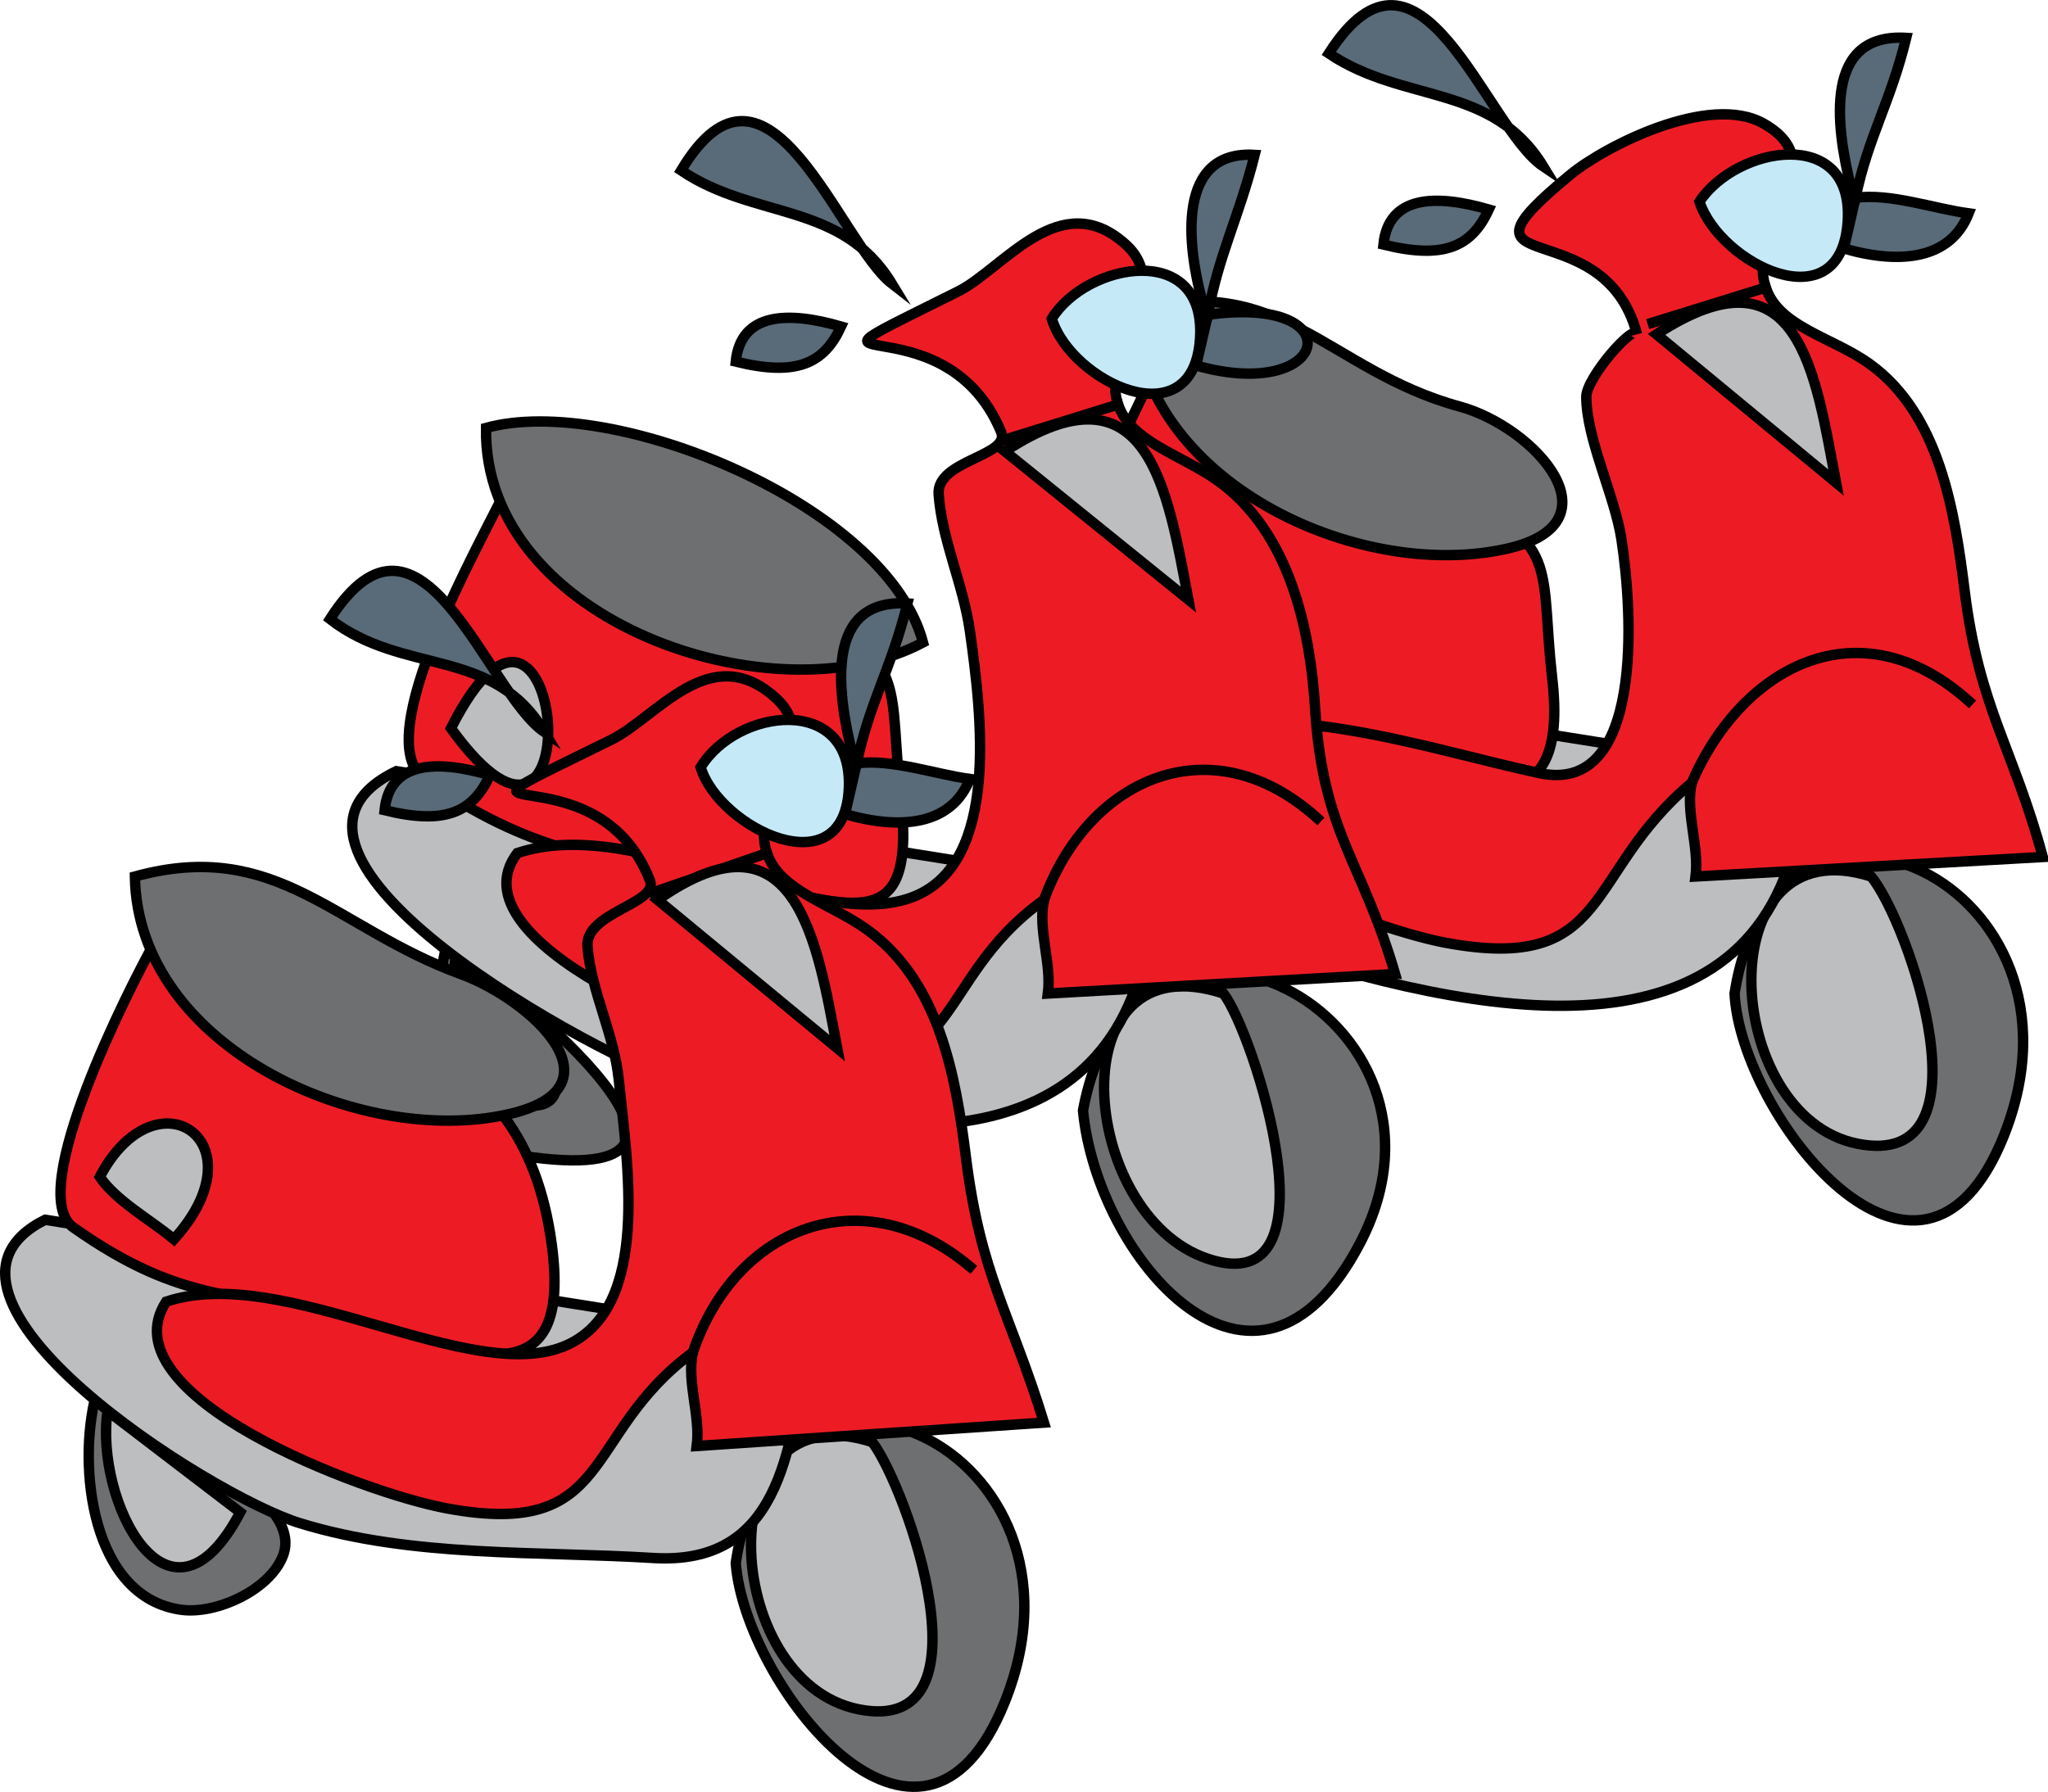 <svg xmlns="http://www.w3.org/2000/svg" xmlns:xlink="http://www.w3.org/1999/xlink" version="1.1" id="Layer_1" x="0px" y="0px" enable-background="new 0 0 822.05 841.89" xml:space="preserve" viewBox="214.82 250.03 393.68 344.54">
<path fill-rule="evenodd" clip-rule="evenodd" fill="#6D6F71" stroke="#000000" stroke-width="2" stroke-linecap="square" stroke-miterlimit="10" d="  M425.25,409.558c-3.19,13.493-0.882,38.896,16.5,41.248c6.271,0.849,17.146-4.324,19.5-10.5  C465.732,428.544,435.143,416.153,425.25,409.558z"/>
<path fill-rule="evenodd" clip-rule="evenodd" fill="#6D6F71" stroke="#000000" stroke-width="2" stroke-linecap="square" stroke-miterlimit="10" d="  M548.25,441.056c1.184,23.325,35.657,67.606,51.75,27.375C619.54,419.58,556.039,390.816,548.25,441.056z"/>
<path fill-rule="evenodd" clip-rule="evenodd" fill="#BCBEC0" stroke="#000000" stroke-width="2" stroke-linecap="square" stroke-miterlimit="10" d="  M574.5,418.558c7.147,8.527,23.824,56.663-2.625,51.373C545.539,464.664,542.933,408.478,574.5,418.558z"/>
<path fill-rule="evenodd" clip-rule="evenodd" fill="#BCBEC0" stroke="#000000" stroke-width="2" stroke-linecap="square" stroke-miterlimit="10" d="  M427.5,412.558c-3.062,17.241,11.716,45.201,25.5,19.498C444.5,425.557,436,419.058,427.5,412.558z"/>
<path fill-rule="evenodd" clip-rule="evenodd" fill="#BCBEC0" stroke="#000000" stroke-width="2" stroke-linecap="square" stroke-miterlimit="10" d="  M415.5,375.808c-28.719,14.309,31.387,52.925,48.954,58.33c43.404,13.355,94.396,19.9,97.296-35.08  C513,391.308,464.25,383.558,415.5,375.808z"/>
<path fill-rule="evenodd" clip-rule="evenodd" fill="#ED1C24" stroke="#000000" stroke-width="2" stroke-linecap="square" stroke-miterlimit="10" d="  M436.5,321.808c-4.079,9.238-25.496,48.673-15.469,55.477c21.739,14.752,30.871,11.71,54.136,18.357  c23.794,6.798,41.351,13.71,38.017-15.34c-2.293-19.98,1.404-25.824-16.603-33.358C476.554,338.565,456.527,330.187,436.5,321.808z"/>
<path fill-rule="evenodd" clip-rule="evenodd" fill="#ED1C24" stroke="#000000" stroke-width="2" stroke-linecap="square" stroke-miterlimit="10" d="  M439.5,391.558c-13.224,17.514,37.068,36.761,53.25,39.748c32.066,5.92,26.391-13.334,47.25-30.748  c-1.227,5.687,1.478,12.203,0.75,18c22.25-1.25,44.5-2.5,66.75-3.75c-5.625-20.799-12.209-28.671-15-51  c-1.912-15.298-4.75-34.143-18.375-43.875c-7.145-5.103-17.344-7.017-19.875-14.625c-3.988-11.987,13.785-23.409-0.375-31.5  c-10.479-5.988-30.632,4.407-37.125,9.75c-25.85,21.271,6.349,6.17,12.75,30.75c-0.566-2.174-9.75,8.371-9.75,12  c-0.001,8.087,5.467,19.032,6.75,27.375c2.153,13.995,4.429,49.324-15.75,45C489.385,394.105,460.679,384.017,439.5,391.558z"/>
<path fill="none" stroke="#000000" stroke-width="2" stroke-linecap="square" stroke-miterlimit="10" d="M540,400.558  c9.825-22.726,32.488-34.319,53.25-15.75"/>
<line fill="none" stroke="#000000" stroke-width="2" stroke-linecap="square" stroke-miterlimit="10" x1="532.5" y1="312.058" x2="554.25" y2="305.308"/>
<path fill-rule="evenodd" clip-rule="evenodd" fill="#BCBEC0" stroke="#000000" stroke-width="2" stroke-linecap="square" stroke-miterlimit="10" d="  M533.25,314.308c27.432-17.974,30.551,7.627,34.5,28.5C556.25,333.308,544.75,323.808,533.25,314.308z"/>
<path fill-rule="evenodd" clip-rule="evenodd" fill="#BCBEC0" stroke="#000000" stroke-width="2" stroke-linecap="square" stroke-miterlimit="10" d="  M426,367.558C453.896,406.373,449.216,325.316,426,367.558L426,367.558z"/>
<path fill-rule="evenodd" clip-rule="evenodd" fill="#C6E9F7" stroke="#000000" stroke-width="2" stroke-linecap="square" stroke-miterlimit="10" d="  M541.5,288.808c7.154-10.791,29.67-14.65,28.5,3.75C568.74,312.376,545.431,300.785,541.5,288.808z"/>
<path fill-rule="evenodd" clip-rule="evenodd" fill="#596A78" stroke="#000000" stroke-width="2" stroke-linecap="square" stroke-miterlimit="10" d="  M501,290.308c-10.301-2.987-19.299-2.687-20.25,6.75C492.454,299.949,497.718,297.44,501,290.308z"/>
<path fill-rule="evenodd" clip-rule="evenodd" fill="#596A78" stroke="#000000" stroke-width="2" stroke-linecap="square" stroke-miterlimit="10" d="  M571.5,288.058c6.675-0.912,15.014,2.071,21.75,3c-3.501,8.832-13.109,9.892-24,6.75C570,294.558,570.75,291.308,571.5,288.058z"/>
<path fill-rule="evenodd" clip-rule="evenodd" fill="#596A78" stroke="#000000" stroke-width="2" stroke-linecap="square" stroke-miterlimit="10" d="  M511.5,282.058c-11.179-7.524-23.661-49.262-41.25-21.75C484.614,269.985,501.708,265.994,511.5,282.058z"/>
<path fill-rule="evenodd" clip-rule="evenodd" fill="#596A78" d="M570.75,286.558c-3.252-12.981-5.199-30.193,10.5-29.25  C578.716,267.636,572.606,281.58,570.75,286.558z"/>
<path fill="none" stroke="#000000" stroke-width="2" stroke-linecap="square" stroke-miterlimit="10" d="M570.75,286.558  c-3.252-12.981-5.199-30.193,10.5-29.25c-3.068,12.505-7.308,19.028-9.75,30.75"/>
<path fill-rule="evenodd" clip-rule="evenodd" fill="#6D6F71" stroke="#000000" stroke-width="2" stroke-linecap="square" stroke-miterlimit="10" d="  M432.75,309.808c28.29-7.807,37.368,11.487,62.625,18.375c14.576,3.975,31.119,22.459,9,27.375  C475.565,361.96,433.961,342.416,432.75,309.808z"/>
<path fill-rule="evenodd" clip-rule="evenodd" fill="#6D6F71" stroke="#000000" stroke-width="2" stroke-linecap="square" stroke-miterlimit="10" d="  M300.75,431.306c-3.615,14.158-1.302,38.947,16.5,41.25C362.708,478.437,309.664,437.545,300.75,431.306z"/>
<path fill-rule="evenodd" clip-rule="evenodd" fill="#6D6F71" stroke="#000000" stroke-width="2" stroke-linecap="square" stroke-miterlimit="10" d="  M423,463.556c2.708,28.369,33.133,63.974,53.25,25.5C499.313,444.947,432.73,411.179,423,463.556z"/>
<path fill-rule="evenodd" clip-rule="evenodd" fill="#BCBEC0" stroke="#000000" stroke-width="2" stroke-linecap="square" stroke-miterlimit="10" d="  M450,441.056c5.738,7.302,22.71,59.57-3,51C421.939,483.703,417.879,430.463,450,441.056z"/>
<path fill-rule="evenodd" clip-rule="evenodd" fill="#BCBEC0" stroke="#000000" stroke-width="2" stroke-linecap="square" stroke-miterlimit="10" d="  M302.25,435.056C297.987,473.283,348.254,470.236,302.25,435.056L302.25,435.056z"/>
<path fill-rule="evenodd" clip-rule="evenodd" fill="#BCBEC0" stroke="#000000" stroke-width="2" stroke-linecap="square" stroke-miterlimit="10" d="  M291,398.308c-32.722,15.734,38.719,55.181,56.208,60.562c42.833,13.179,86.606,13.569,89.292-37.312  C388,413.808,339.5,406.058,291,398.308z"/>
<path fill-rule="evenodd" clip-rule="evenodd" fill="#ED1C24" stroke="#000000" stroke-width="2" stroke-linecap="square" stroke-miterlimit="10" d="  M312,344.308c-4.459,9.56-26.55,47.761-15.586,55.477c19.96,14.046,34.291,15.653,57.586,19.523  c24.017,3.99,37.26,12.479,33.934-16.506c-2.279-19.858,1.401-25.806-16.465-33.358C351.646,361.065,331.823,352.687,312,344.308z"/>
<path fill-rule="evenodd" clip-rule="evenodd" fill="#ED1C24" stroke="#000000" stroke-width="2" stroke-linecap="square" stroke-miterlimit="10" d="  M314.25,414.058c-12.805,16.97,36.998,36.837,53.25,39.748c32.901,5.894,25.987-15.099,48-30.75c-1.227,5.688,1.506,12.205,0.75,18  c22.25-1.25,44.5-2.5,66.75-3.75c-6.358-21.796-13.878-27.039-15.375-50.998c-0.985-15.772-5.036-34.08-18.75-43.875  c-6.961-4.972-16.638-7.418-19.125-14.625c-3.49-10.112,10.951-22.157,1.5-30.75c-12.629-11.482-23.567,4.666-32.25,9  c-38.504,19.222-3.001-0.127,8.25,27c1.938,4.673-12.48,5.426-12,12c0.65,8.909,4.73,17.322,6,26.25  c2.374,16.687,5.579,44.27-10.5,50.998C371.878,430.204,337.507,406.243,314.25,414.058z"/>
<path fill="none" stroke="#000000" stroke-width="2" stroke-linecap="square" stroke-miterlimit="10" d="M415.5,423.056  c8.644-23.661,32.352-33.883,52.5-15.748"/>
<line fill="none" stroke="#000000" stroke-width="2" stroke-linecap="square" stroke-miterlimit="10" x1="408" y1="334.558" x2="429.75" y2="327.808"/>
<path fill-rule="evenodd" clip-rule="evenodd" fill="#BCBEC0" stroke="#000000" stroke-width="2" stroke-linecap="square" stroke-miterlimit="10" d="  M408,336.808c27.553-18.062,31.267,7.447,35.25,28.5C431.5,355.808,419.75,346.308,408,336.808z"/>
<path fill-rule="evenodd" clip-rule="evenodd" fill="#BCBEC0" stroke="#000000" stroke-width="2" stroke-linecap="square" stroke-miterlimit="10" d="  M301.5,390.058C329.605,428.958,323.023,347.393,301.5,390.058L301.5,390.058z"/>
<path fill-rule="evenodd" clip-rule="evenodd" fill="#C6E9F7" stroke="#000000" stroke-width="2" stroke-linecap="square" stroke-miterlimit="10" d="  M417,311.308c6.692-10.859,29.668-14.998,28.5,3.75C444.275,334.723,420.667,323.461,417,311.308z"/>
<path fill-rule="evenodd" clip-rule="evenodd" fill="#596A78" stroke="#000000" stroke-width="2" stroke-linecap="square" stroke-miterlimit="10" d="  M376.5,312.808c-10.301-2.987-19.298-2.687-20.25,6.75C367.954,322.449,373.217,319.94,376.5,312.808z"/>
<path fill-rule="evenodd" clip-rule="evenodd" fill="#596A78" stroke="#000000" stroke-width="2" stroke-linecap="square" stroke-miterlimit="10" d="  M447,310.558c28.093-3.984,23.602,17.082-2.25,9.75C445.5,317.058,446.25,313.808,447,310.558z"/>
<path fill-rule="evenodd" clip-rule="evenodd" fill="#596A78" stroke="#000000" stroke-width="2" stroke-linecap="square" stroke-miterlimit="10" d="  M386.25,304.558c-10.098-7.831-23.812-49.675-40.5-21.75C359.861,292.315,376.653,288.738,386.25,304.558z"/>
<path fill-rule="evenodd" clip-rule="evenodd" fill="#596A78" d="M446.25,309.058c-3.568-12.343-5.117-30.166,9.75-29.25  C453.517,289.654,447.831,304.334,446.25,309.058z"/>
<path fill="none" stroke="#000000" stroke-width="2" stroke-linecap="square" stroke-miterlimit="10" d="M446.25,309.058  c-3.568-12.343-5.117-30.166,9.75-29.25c-3.023,11.99-6.959,19.274-9,30.75"/>
<path fill-rule="evenodd" clip-rule="evenodd" fill="#6D6F71" stroke="#000000" stroke-width="2" stroke-linecap="square" stroke-miterlimit="10" d="  M308.25,332.308c24.461-6.75,77.091,15.015,84,41.25C363.669,388.724,307.616,369.526,308.25,332.308z"/>
<path fill-rule="evenodd" clip-rule="evenodd" fill="#6D6F71" stroke="#000000" stroke-width="2" stroke-linecap="square" stroke-miterlimit="10" d="  M233.25,518.306c-3.557,13.567-0.936,38.937,16.5,41.25c6.635,0.88,17.023-3.814,19.5-10.5  C273.628,537.235,243.22,524.953,233.25,518.306z"/>
<path fill-rule="evenodd" clip-rule="evenodd" fill="#6D6F71" stroke="#000000" stroke-width="2" stroke-linecap="square" stroke-miterlimit="10" d="  M356.25,550.556c1.743,23.247,35.659,66.854,51.75,26.625C427.59,528.207,363.851,499.406,356.25,550.556z"/>
<path fill-rule="evenodd" clip-rule="evenodd" fill="#BCBEC0" stroke="#000000" stroke-width="2" stroke-linecap="square" stroke-miterlimit="10" d="  M382.5,527.306c6.519,8.504,23.738,56.647-2.625,51.375C353.093,573.325,350.617,516.916,382.5,527.306z"/>
<path fill-rule="evenodd" clip-rule="evenodd" fill="#BCBEC0" stroke="#000000" stroke-width="2" stroke-linecap="square" stroke-miterlimit="10" d="  M235.5,521.306c-2.54,17.096,11.722,45.667,25.5,19.5C252.5,534.306,244,527.806,235.5,521.306z"/>
<path fill-rule="evenodd" clip-rule="evenodd" fill="#BCBEC0" stroke="#000000" stroke-width="2" stroke-linecap="square" stroke-miterlimit="10" d="  M223.5,484.556c-28.839,14.407,31.543,52.975,48.954,58.332c21.587,6.643,45.481,5.322,67.92,6.696  c23.74,1.453,26.671-19.581,29.376-41.778C321,500.056,272.25,492.306,223.5,484.556z"/>
<path fill-rule="evenodd" clip-rule="evenodd" fill="#ED1C24" stroke="#000000" stroke-width="2" stroke-linecap="square" stroke-miterlimit="10" d="  M244.5,431.306c-4.773,8.58-24.977,48.118-15.586,54.727c21.719,15.284,30.937,11.695,54.252,18.356  c23.316,6.662,41.612,14.134,37.722-15.044C315.341,447.739,281.978,447.147,244.5,431.306z"/>
<path fill-rule="evenodd" clip-rule="evenodd" fill="#ED1C24" stroke="#000000" stroke-width="2" stroke-linecap="square" stroke-miterlimit="10" d="  M246.75,500.306c-11.644,18.027,37.577,36.718,54,39.75c32.307,5.965,25.73-14.195,47.25-30c-1.223,5.691,1.515,12.205,0.75,18  c22.25-1.5,44.5-3,66.75-4.5c-6.499-21.094-12.159-28.271-15-51c-1.972-15.775-5.151-33.894-19.125-43.875  c-6.926-4.947-16.734-7.398-19.125-14.623c-3.67-11.091,11.472-21.18,1.5-30c-12.489-11.046-22.646,3.894-31.5,8.25  c-40.02,19.689-3.041-0.093,7.5,27c1.746,4.487-12.551,6.117-12,12.748c0.722,8.68,5.087,16.653,6,25.5  c1.696,16.442,6.119,43.563-9.75,51C305.78,517.095,269.493,492.665,246.75,500.306z"/>
<path fill="none" stroke="#000000" stroke-width="2" stroke-linecap="square" stroke-miterlimit="10" d="M348,510.056  c8.228-24.351,32.74-33.72,53.25-16.5"/>
<line fill="none" stroke="#000000" stroke-width="2" stroke-linecap="square" stroke-miterlimit="10" x1="340.5" y1="421.558" x2="362.25" y2="414.058"/>
<path fill-rule="evenodd" clip-rule="evenodd" fill="#BCBEC0" stroke="#000000" stroke-width="2" stroke-linecap="square" stroke-miterlimit="10" d="  M341.25,423.056c26.761-18.88,30.748,8.666,34.5,28.5C364.25,442.056,352.75,432.556,341.25,423.056z"/>
<path fill-rule="evenodd" clip-rule="evenodd" fill="#BCBEC0" stroke="#000000" stroke-width="2" stroke-linecap="square" stroke-miterlimit="10" d="  M234,476.306c3.24,4.723,9.829,8.277,14.25,12C265.319,469.461,244.812,455.707,234,476.306z"/>
<path fill-rule="evenodd" clip-rule="evenodd" fill="#C6E9F7" stroke="#000000" stroke-width="2" stroke-linecap="square" stroke-miterlimit="10" d="  M349.5,397.558c6.929-11.387,29.071-14.17,28.5,3.75C377.369,421.106,353.053,409.323,349.5,397.558z"/>
<path fill-rule="evenodd" clip-rule="evenodd" fill="#596A78" stroke="#000000" stroke-width="2" stroke-linecap="square" stroke-miterlimit="10" d="  M309,399.058c-10.301-2.987-19.298-2.687-20.25,6.75C300.454,408.699,305.717,406.19,309,399.058z"/>
<path fill-rule="evenodd" clip-rule="evenodd" fill="#596A78" stroke="#000000" stroke-width="2" stroke-linecap="square" stroke-miterlimit="10" d="  M379.5,396.808c6.675-0.912,15.013,2.071,21.75,3c-3.501,8.832-13.11,9.892-24,6.75C378,403.308,378.75,400.058,379.5,396.808z"/>
<path fill-rule="evenodd" clip-rule="evenodd" fill="#596A78" stroke="#000000" stroke-width="2" stroke-linecap="square" stroke-miterlimit="10" d="  M319.5,390.808c-11.179-7.524-23.662-49.262-41.25-21.75C292.37,380.04,309.683,374.225,319.5,390.808z"/>
<path fill-rule="evenodd" clip-rule="evenodd" fill="#596A78" d="M378.75,395.308c-3.252-12.981-5.2-30.193,10.5-29.25  C386.716,376.386,380.606,390.33,378.75,395.308z"/>
<path fill="none" stroke="#000000" stroke-width="2" stroke-linecap="square" stroke-miterlimit="10" d="M378.75,395.308  c-3.252-12.981-5.2-30.193,10.5-29.25c-3.068,12.505-7.308,19.028-9.75,30.75"/>
<path fill-rule="evenodd" clip-rule="evenodd" fill="#6D6F71" stroke="#000000" stroke-width="2" stroke-linecap="square" stroke-miterlimit="10" d="  M240.75,418.558c27.235-7.516,38.557,9.996,62.625,18.748c13.497,4.908,31.978,21.894,9,27  C283.866,470.641,241.255,451.21,240.75,418.558z"/>
</svg>